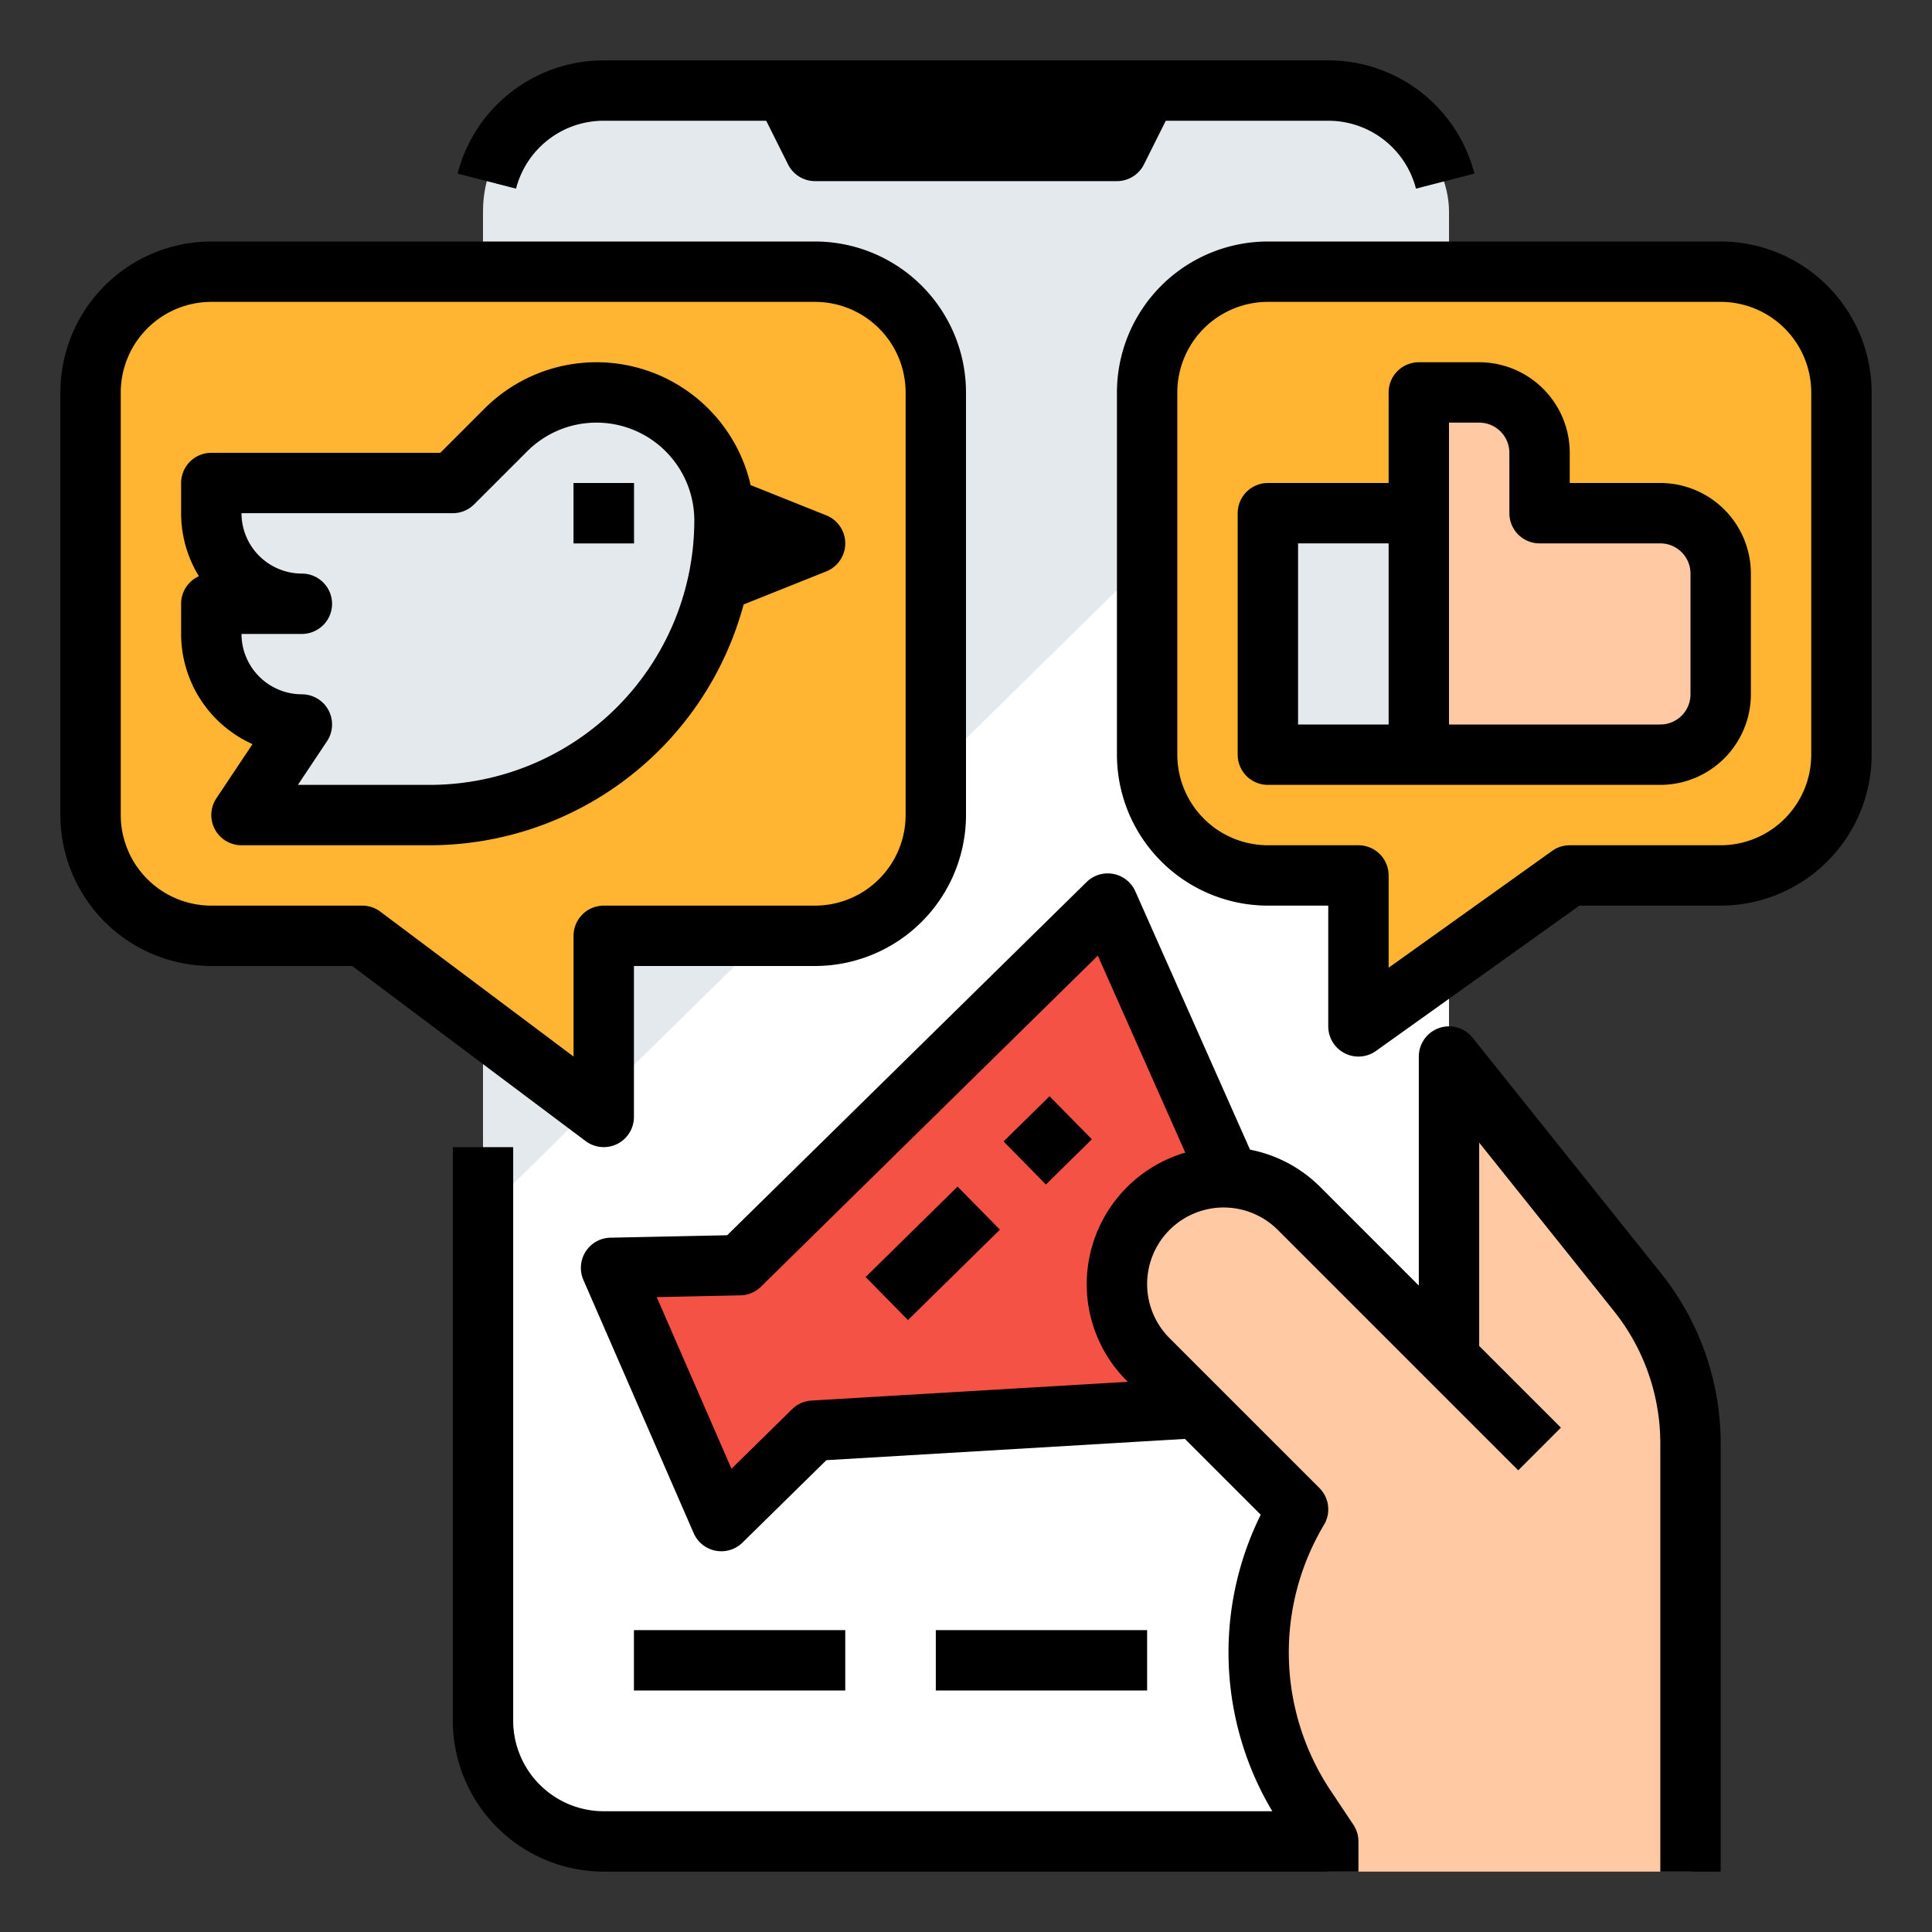 <?xml version="1.0"?>
<svg xmlns="http://www.w3.org/2000/svg" height="512px" viewBox="0 0 512 512" width="512px" class=""><rect x="0" y="0" width="512" height="512" fill="#333333" stroke="none"/><g><g id="Filled_outline" data-name="Filled outline"><rect fill="#348fd9" height="464" rx="32" width="256" x="128" y="24" data-original="#348FD9" class="active-path" style="fill:#E3E9ED" data-old_color="#348fd9"/><path d="m384 69.87v386.13a32 32 0 0 1 -32 32h-192a32 32 0 0 1 -32-32v-134.4z" fill="#3086cd" data-original="#3086CD" class="" style="fill:#FFFFFF" data-old_color="#3086cd"/><path d="m216 40h80l8-16h-96z" fill="#2a71ad" data-original="#2A71AD"/><path d="m216 248h-56v48l-64-48h-40a32 32 0 0 1 -32-32v-112a32 32 0 0 1 32-32h160a32 32 0 0 1 32 32v112a32 32 0 0 1 -32 32z" fill="#ffb531" data-original="#FFB531" class=""/><path d="m336 232h24v40l56-40h40a32 32 0 0 0 32-32v-96a32 32 0 0 0 -32-32h-120a32 32 0 0 0 -32 32v96a32 32 0 0 0 32 32z" fill="#ffb531" data-original="#FFB531" class=""/><path d="m408 136v-16a16 16 0 0 0 -16-16h-16v96h64a16 16 0 0 0 16-16v-32a16 16 0 0 0 -16-16z" fill="#fec9a3" data-original="#FEC9A3" class=""/><path d="m336 136h40v64h-40z" fill="#348fd9" data-original="#348FD9" class="active-path" style="fill:#E3E9ED" data-old_color="#348fd9"/><path d="m176 128 40 16-40 16z" fill="#fa6d00" data-original="#FA6D00" class=""/><path d="m120 128 14.059-14.059a33.941 33.941 0 0 1 24-9.941 33.941 33.941 0 0 1 33.941 33.941 78.059 78.059 0 0 1 -78.059 78.059h-49.941l16-24a24 24 0 0 1 -24-24v-8h24a24 24 0 0 1 -24-24v-8z" fill="#348fd9" data-original="#348FD9" class="active-path" style="fill:#E3E9ED" data-old_color="#348fd9"/><path d="m152 128h16v16h-16z" fill="#2a71ad" data-original="#2A71AD"/><path d="m161.938 336 29.221 67.102 24.376-23.954 136.465-8.079-58.441-131.608-97.505 95.817z" fill="#f35244" data-original="#F35244" class=""/><path d="m448 496v-113.55a64 64 0 0 0 -14.024-39.98l-49.976-62.47v80l-39.716-39.716a28.284 28.284 0 0 0 -20-8.284 28.284 28.284 0 0 0 -28.284 28.284 28.284 28.284 0 0 0 8.284 20l39.716 39.716a73.712 73.712 0 0 0 1.875 78.813l6.125 9.187v8" fill="#fec9a3" data-original="#FEC9A3" class=""/><path d="m160 32h43.056l5.789 11.578a8 8 0 0 0 7.155 4.422h80a8 8 0 0 0 7.155-4.422l5.789-11.578h43.056a23.983 23.983 0 0 1 23.244 17.994l15.494-3.988a39.979 39.979 0 0 0 -38.738-30.006h-192a39.979 39.979 0 0 0 -38.738 30.006l15.494 3.988a23.983 23.983 0 0 1 23.244-17.994z" data-original="#000000" class="" style="fill:#000000"/><path d="m160 304a8 8 0 0 0 8-8v-40h48a40.045 40.045 0 0 0 40-40v-112a40.045 40.045 0 0 0 -40-40h-160a40.045 40.045 0 0 0 -40 40v112a40.045 40.045 0 0 0 40 40h37.333l61.867 46.4a7.993 7.993 0 0 0 4.8 1.6zm-8-56v32l-51.2-38.4a8.006 8.006 0 0 0 -4.8-1.6h-40a24.028 24.028 0 0 1 -24-24v-112a24.028 24.028 0 0 1 24-24h160a24.028 24.028 0 0 1 24 24v112a24.028 24.028 0 0 1 -24 24h-56a8 8 0 0 0 -8 8z" data-original="#000000" class="" style="fill:#000000"/><path d="m456 64h-120a40.045 40.045 0 0 0 -40 40v96a40.045 40.045 0 0 0 40 40h16v32a8 8 0 0 0 12.65 6.51l53.913-38.51h37.437a40.045 40.045 0 0 0 40-40v-96a40.045 40.045 0 0 0 -40-40zm24 136a24.028 24.028 0 0 1 -24 24h-40a8 8 0 0 0 -4.65 1.49l-43.35 30.964v-24.454a8 8 0 0 0 -8-8h-24a24.028 24.028 0 0 1 -24-24v-96a24.028 24.028 0 0 1 24-24h120a24.028 24.028 0 0 1 24 24z" data-original="#000000" class="" style="fill:#000000"/><path d="m440 128h-24v-8a24.028 24.028 0 0 0 -24-24h-16a8 8 0 0 0 -8 8v24h-32a8 8 0 0 0 -8 8v64a8 8 0 0 0 8 8h104a24.028 24.028 0 0 0 24-24v-32a24.028 24.028 0 0 0 -24-24zm-96 16h24v48h-24zm104 40a8.009 8.009 0 0 1 -8 8h-56v-80h8a8.009 8.009 0 0 1 8 8v16a8 8 0 0 0 8 8h32a8.009 8.009 0 0 1 8 8z" data-original="#000000" class="" style="fill:#000000"/><path d="m197.067 160.191 21.905-8.763a8 8 0 0 0 0-14.856l-20.043-8.016a41.935 41.935 0 0 0 -70.529-20.272l-11.713 11.716h-60.687a8 8 0 0 0 -8 8v8a31.806 31.806 0 0 0 4.715 16.7 8 8 0 0 0 -4.715 7.3v8a32.045 32.045 0 0 0 18.917 29.2l-9.573 14.36a8 8 0 0 0 6.656 12.44h49.941a86.2 86.2 0 0 0 83.126-63.809zm-83.126 47.809h-34.993l7.708-11.562a8 8 0 0 0 -6.656-12.438 16.019 16.019 0 0 1 -16-16h16a8 8 0 0 0 0-16 16.019 16.019 0 0 1 -16-16h56a8 8 0 0 0 5.657-2.343l14.059-14.057a25.94 25.94 0 0 1 44.284 18.341 70.138 70.138 0 0 1 -70.059 70.059z" data-original="#000000" class="" style="fill:#000000"/><path d="m152 128h16v16h-16z" data-original="#000000" class="" style="fill:#000000"/><path d="m269.154 294.306h17.089v16h-17.089z" transform="matrix(.713 -.701 .701 .713 -132.259 281.331)" data-original="#000000" class="" style="fill:#000000"/><path d="m230.141 324.248h34.176v16h-34.176z" transform="matrix(.713 -.701 .701 .713 -161.984 268.561)" data-original="#000000" class="" style="fill:#000000"/><path d="m390.247 275a8 8 0 0 0 -14.247 5v60.687l-26.059-26.06a36.029 36.029 0 0 0 -18.67-9.956l-30.4-68.458a8 8 0 0 0 -12.919-2.459l-95.245 93.6-30.936.646a8 8 0 0 0 -7.166 11.192l29.22 67.1a8 8 0 0 0 12.943 2.512l22.232-21.845 95.017-5.63 20.091 20.091a82.155 82.155 0 0 0 3.067 78.58h-177.175a24.028 24.028 0 0 1 -24-24v-152h-16v152a40.045 40.045 0 0 0 40 40h200v-8a8 8 0 0 0 -1.344-4.438l-6.125-9.186a66 66 0 0 1 -1.671-70.26 8 8 0 0 0 -1.2-9.773l-39.716-39.716a20.284 20.284 0 0 1 28.686-28.686l63.716 63.716 11.314-11.314-21.66-21.657v-53.879l35.729 44.66a56.206 56.206 0 0 1 12.271 34.983v113.55h16v-113.55a72.262 72.262 0 0 0 -15.777-44.977zm-102.247 65.284a36.045 36.045 0 0 0 10.627 25.657l.255.256-83.825 4.967a8 8 0 0 0 -5.134 2.28l-16.072 15.795-19.812-45.493 22.18-.468a8 8 0 0 0 5.438-2.292l89.277-87.729 23.181 52.2a36.342 36.342 0 0 0 -26.115 34.827z" data-original="#000000" class="" style="fill:#000000"/><path d="m168 432h56v16h-56z" data-original="#000000" class="" style="fill:#000000"/><path d="m248 432h56v16h-56z" data-original="#000000" class="" style="fill:#000000"/></g></g> </svg>
